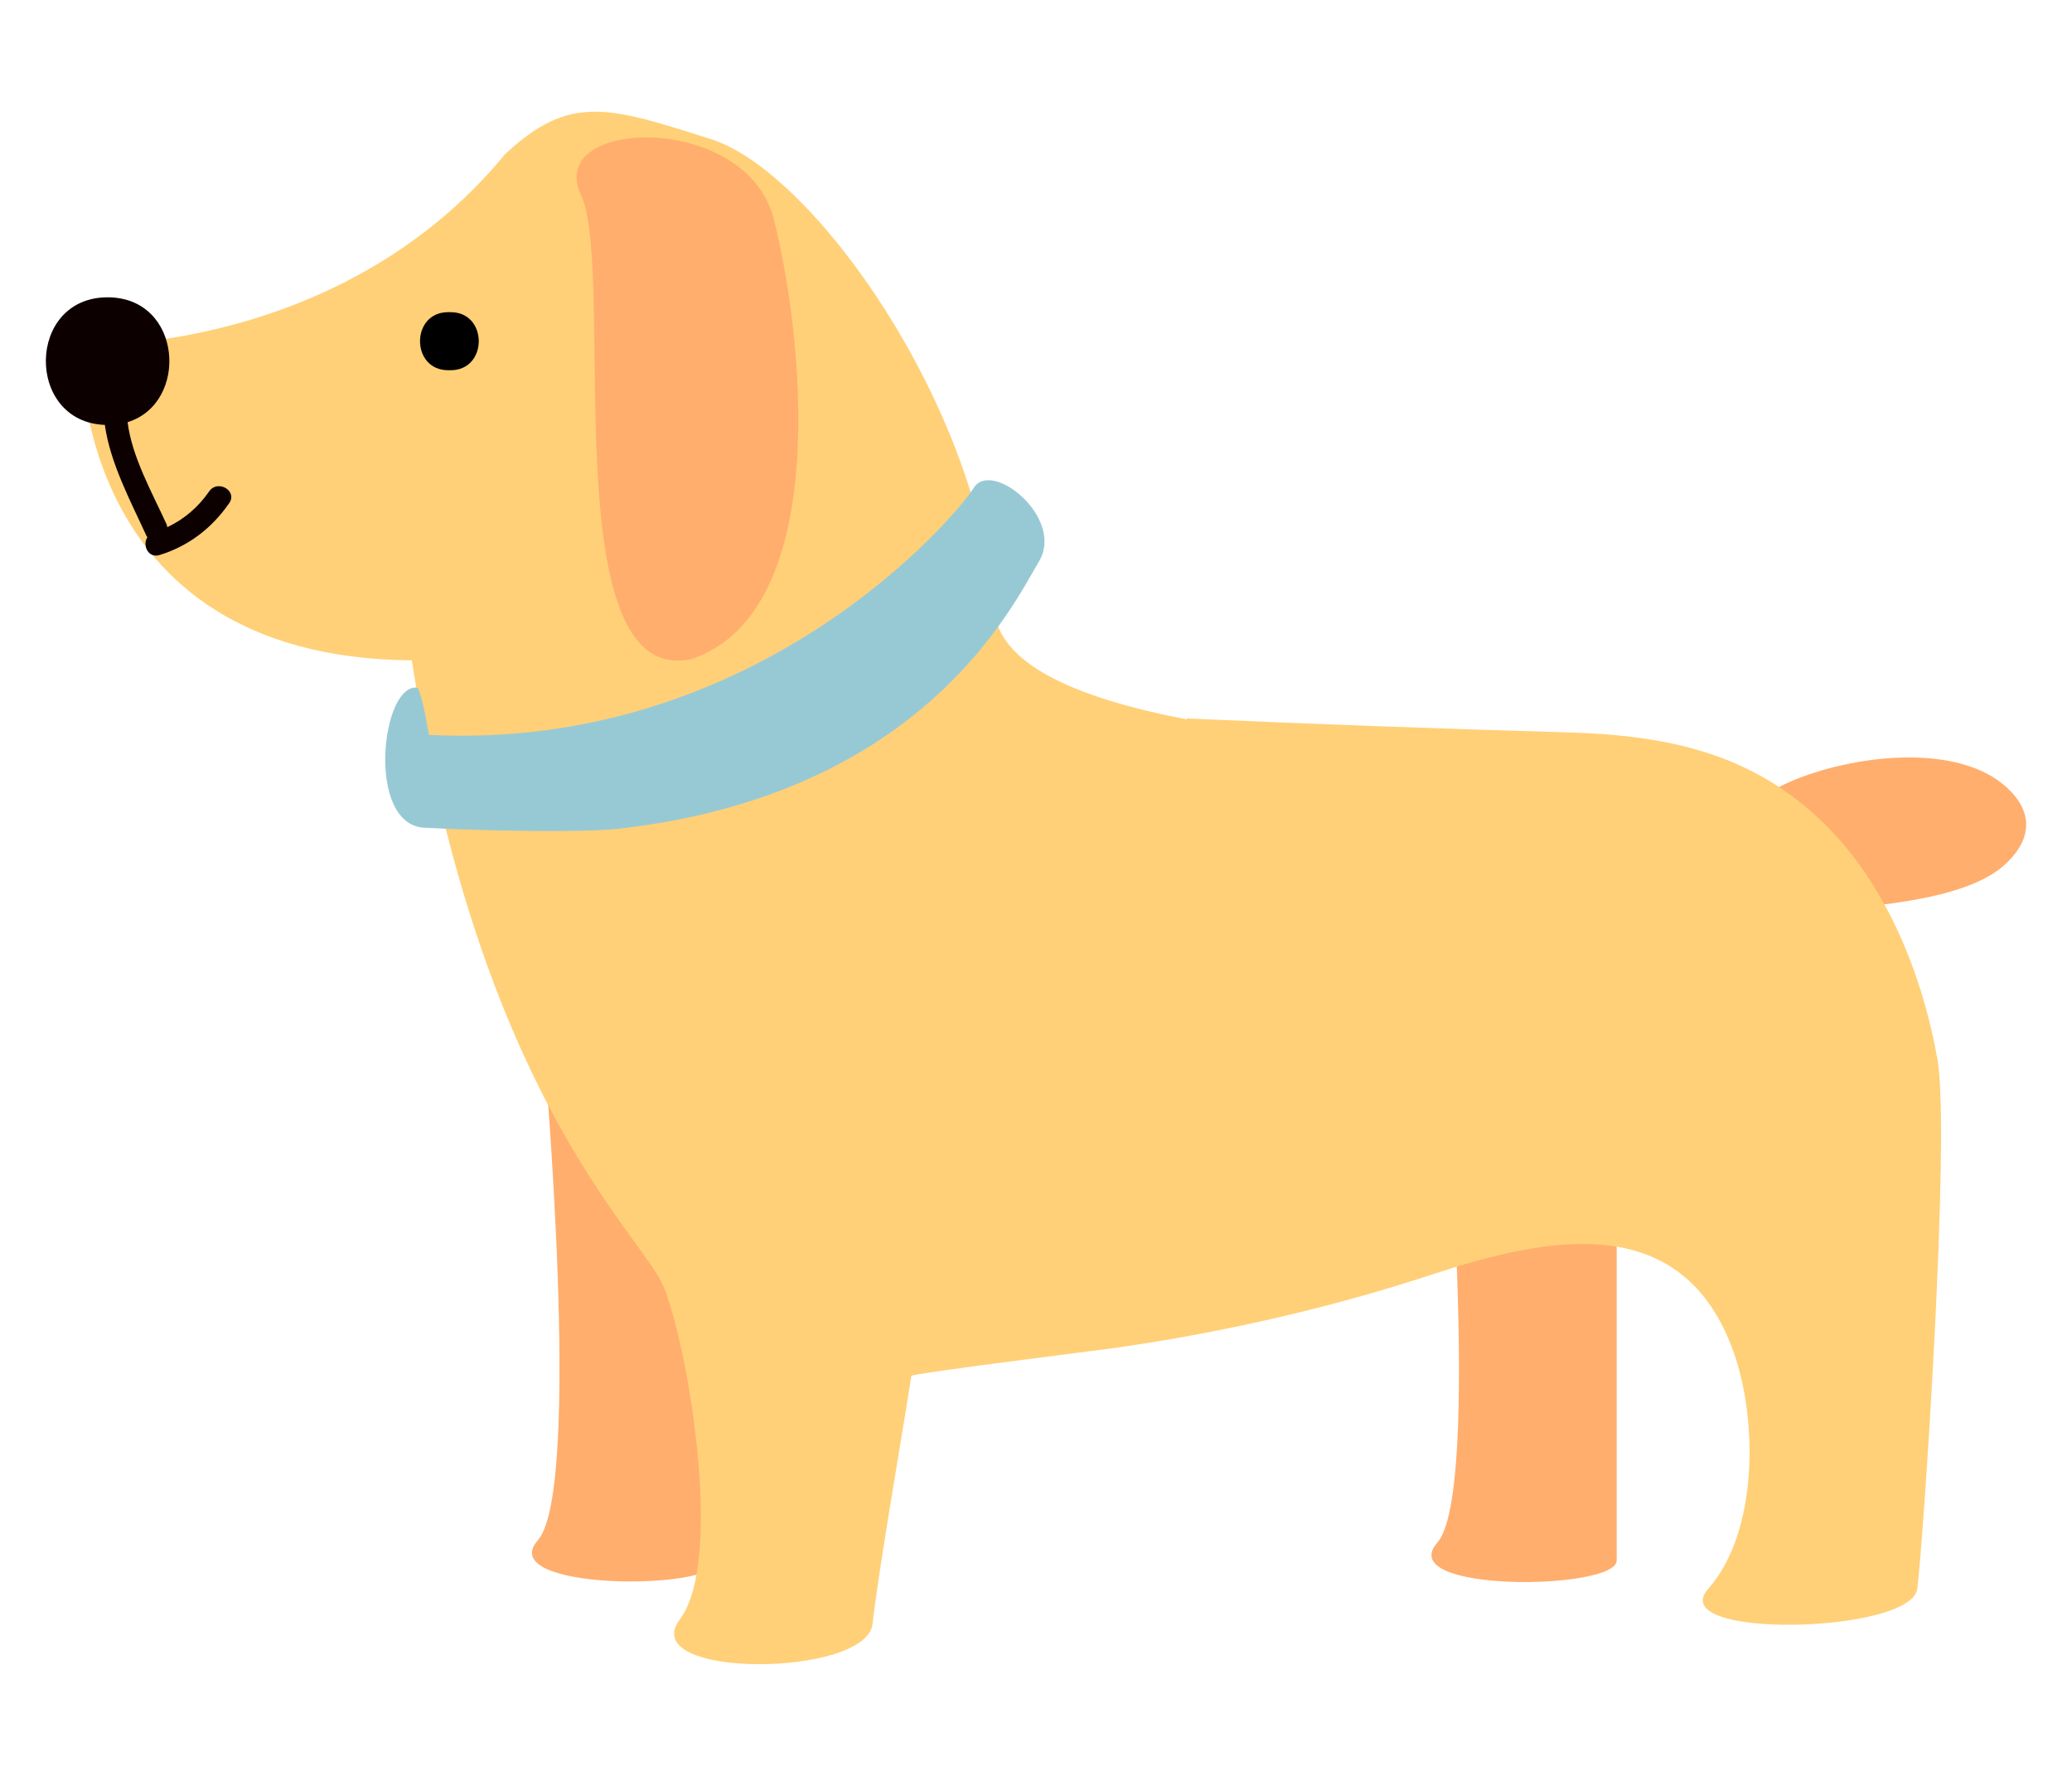 <?xml version="1.0" encoding="utf-8"?>
<!-- Generator: Adobe Illustrator 16.0.0, SVG Export Plug-In . SVG Version: 6.00 Build 0)  -->
<!DOCTYPE svg PUBLIC "-//W3C//DTD SVG 1.1//EN" "http://www.w3.org/Graphics/SVG/1.1/DTD/svg11.dtd">
<svg version="1.1" id="Layer_1" xmlns="http://www.w3.org/2000/svg" xmlns:xlink="http://www.w3.org/1999/xlink" x="0px" y="0px"
	 width="140px" height="120px" viewBox="0 0 140 120" enable-background="new 0 0 140 120" xml:space="preserve">
<g>
	<path fill="#FFAE6D" d="M135.332,52.989c-3.556-2.914-10.845-1.844-14.77,0.012c-1.912,0.907-2.816,2.493-1.549,3.938
		c0.57,0.646,1.601,1.139,2.729,1.344c0.199,0.287,0.459,0.558,0.801,0.788c0.097,0.234,0.221,0.461,0.394,0.657
		c1.023,1.162,2.963,1.592,4.874,1.322c2.609-0.367,5.766-1.02,7.485-2.482C137.372,56.798,137.491,54.759,135.332,52.989z"/>
	<path fill="#FFAE6D" d="M36.752,70.972c0,0,2.618,29.674-0.41,33.105c-3.029,3.432,12.118,3.432,12.118,1.413
		c0-2.018,0-31.896,0-31.896L36.752,70.972z"/>
	<path fill="#FFAE6D" d="M97.529,70.931c0,0,2.617,29.875-0.409,33.303c-3.029,3.432,12.117,3.231,12.117,1.213
		c0-2.018,0-31.893,0-31.893L97.529,70.931z"/>
	<path fill="#FFD078" d="M130.908,71.576c-1.005-5.64-3.366-11.615-7.461-15.733c-4.928-4.957-10.764-6.16-17.54-6.355
		c-8.571-0.246-17.15-0.556-25.718-0.942v0.062c-7.556-1.449-12.755-3.744-13.042-7.509c-1.045-13.675-12.128-29.472-19.091-31.69
		c-6.965-2.22-9.539-3.08-13.929,1.009C22.926,24.04,5.464,23.335,5.464,23.335S4.65,44.452,27.825,44.62
		c4.624,29.606,15.503,38.742,17,42.3c1.614,3.835,4.14,18.469,1.111,22.505c-3.027,4.036,12.617,3.938,13.02,0.306
		c0.404-3.635,2.016-12.853,2.623-16.757c-0.003-0.166,12.79-1.753,13.79-1.896c7.246-1.04,14.46-2.678,21.415-4.964
		c7.818-2.568,16.957-4.434,20.377,5.317c1.578,4.502,1.668,12.064-1.746,15.935c-3.027,3.432,13.725,3.027,14.129,0
		C129.949,104.335,131.811,76.625,130.908,71.576z"/>
	<path d="M30.452,21.094h-0.175c-2.529,0-2.529,3.922,0,3.922h0.175C32.981,25.017,32.981,21.094,30.452,21.094z"/>
	<path fill="#97C9D5" d="M41.747,56.003c-2.402,0.268-9.112,0.144-13.084-0.072c-3.975-0.219-2.89-9.883-0.425-9.46
		c0.404,0.958,0.739,3.187,0.739,3.187C51.17,50.778,64.58,34.922,65.792,32.97c1.209-1.962,6.169,2.028,4.41,4.967
		C68.443,40.88,62.38,53.699,41.747,56.003z"/>
	<path fill="#FFAE6D" d="M39.248,13.152c-2.443-5.207,11.165-5.613,13.025,1.621c1.862,7.233,4.188,26.401-5.521,29.757
		C37.269,46.59,41.689,18.361,39.248,13.152z"/>
	<path fill="#0D0000" d="M14.133,33.203c-0.73,1.06-1.692,1.884-2.833,2.421c-0.012-0.068-0.015-0.134-0.047-0.204
		c-0.97-2.124-2.341-4.542-2.631-6.894c4.168-1.276,3.72-8.436-1.351-8.436c-5.502,0-5.562,8.426-0.188,8.621
		c0.36,2.585,1.745,5.156,2.814,7.5c0.017,0.038,0.044,0.055,0.065,0.087c-0.358,0.53,0.046,1.446,0.822,1.206
		c1.963-0.605,3.543-1.825,4.706-3.51C16.064,33.161,14.704,32.376,14.133,33.203z"/>
</g>
</svg>
